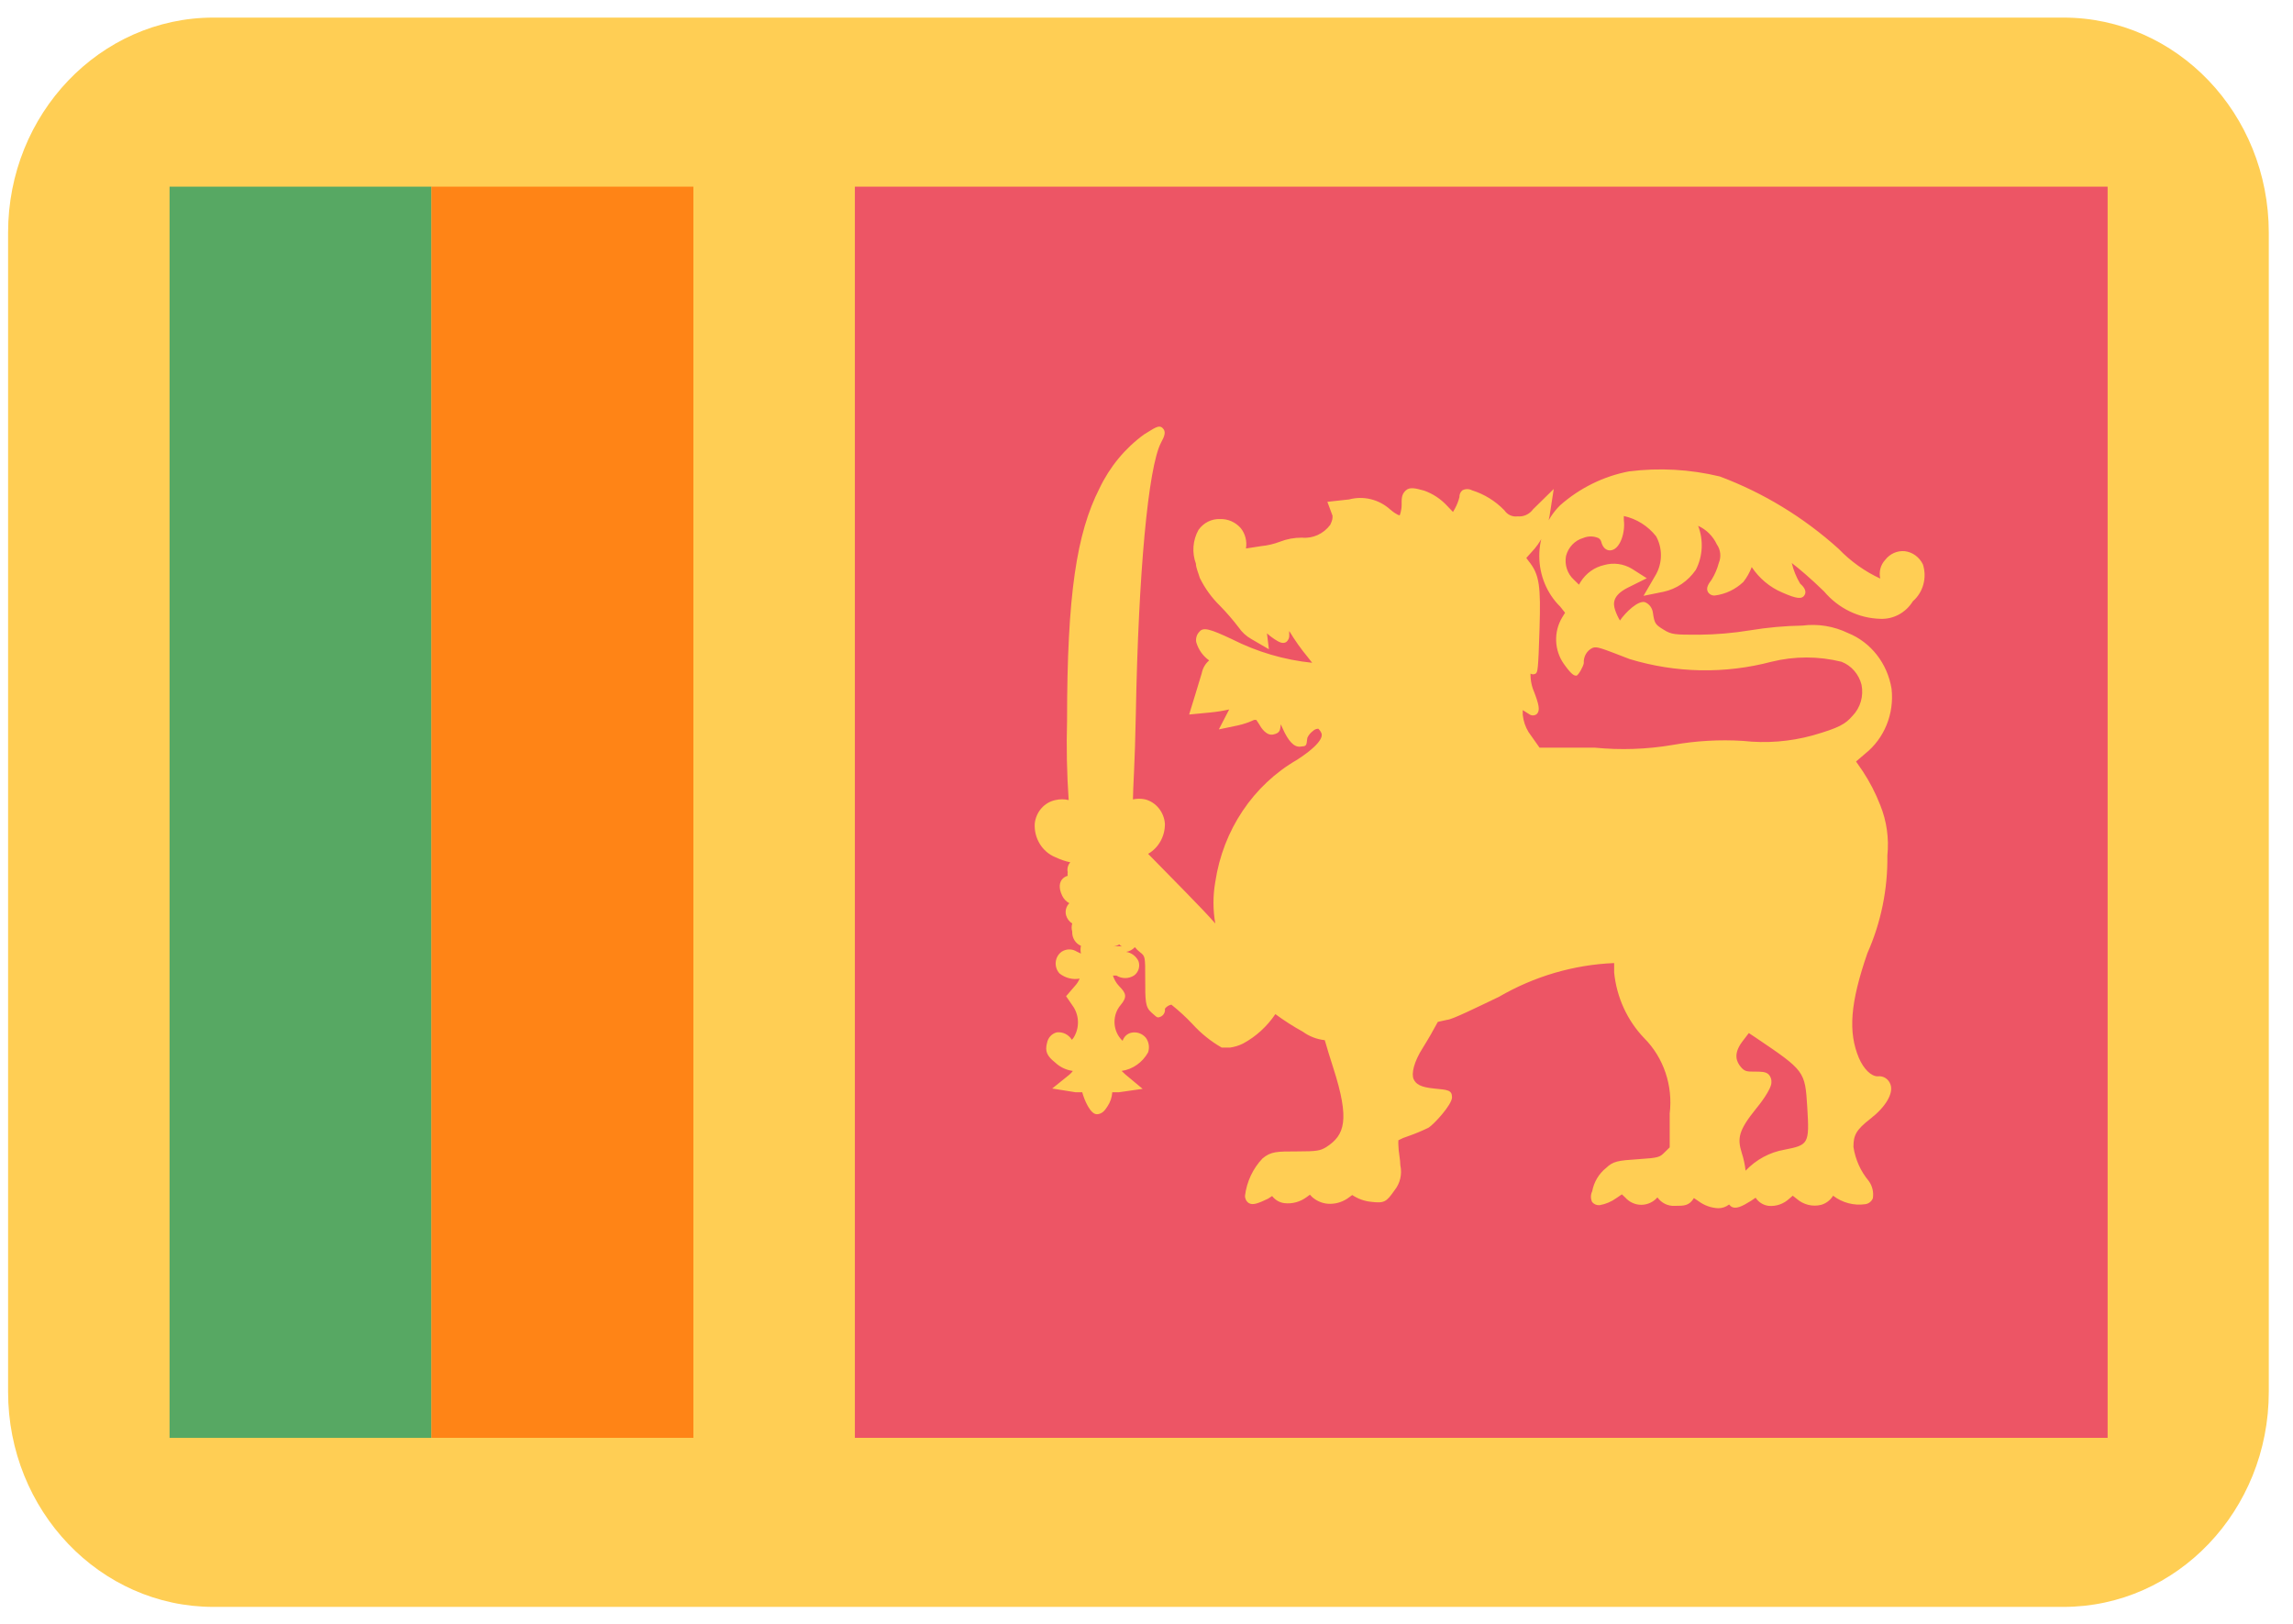 <svg width="2000" height="1417" viewBox="0 0 2000 1417" fill="none" xmlns="http://www.w3.org/2000/svg">
<path d="M1799.72 15.344H186.202C87.257 15.344 7.047 99.347 7.047 202.969V1214.26C7.047 1317.88 87.257 1401.88 186.202 1401.88H1799.72C1898.67 1401.88 1978.88 1317.88 1978.88 1214.26V202.969C1978.88 99.347 1898.67 15.344 1799.72 15.344Z" fill="#FFCE54"/>
<path d="M147.895 1254.38V162.853H376.345V1254.38H147.895Z" fill="#57A863"/>
<path d="M376.34 1254.38V162.853H604.791V1254.38H376.34Z" fill="#FF8416"/>
<path d="M745.637 1254.38V162.853H1838.31V1254.38H745.637Z" fill="#ED5565"/>
<path d="M1677.19 492.372C1674.11 486.005 1668.18 481.683 1661.41 480.867C1654.82 480.24 1648.36 483.121 1644.23 488.537C1640.25 492.826 1638.66 498.953 1640 504.762C1626.48 498.51 1614.16 489.71 1603.67 478.801C1573.11 451.257 1537.97 429.855 1500 415.67C1474.06 409.417 1447.28 407.92 1420.85 411.245C1398.74 415.464 1378.07 425.63 1360.85 440.745C1349.2 452.23 1342.59 468.241 1342.59 484.997C1342.59 501.752 1349.2 517.764 1360.85 529.248L1365.07 534.558L1362.54 538.688C1355.05 551.189 1355.61 567.208 1363.95 579.104C1371.27 589.43 1373.24 589.43 1374.93 589.43C1376.62 589.43 1381.13 581.169 1381.41 578.514C1381.05 572.86 1384.08 567.567 1389.02 565.239C1392.96 563.764 1396.06 565.239 1421.41 574.974C1461.7 587.229 1504.38 588.044 1545.07 577.334C1565.17 572.352 1586.1 572.352 1606.2 577.334C1614.79 580.652 1621.3 588.133 1623.67 597.395C1625.64 607.259 1622.66 617.493 1615.78 624.536C1609.58 631.616 1604.51 634.861 1580.85 641.646C1561.1 647.036 1540.58 648.635 1520.29 646.366C1499.75 645.092 1479.15 646.279 1458.88 649.906C1436.44 653.716 1413.62 654.509 1390.99 652.266H1342.82L1333.24 638.696C1330.46 634.16 1328.73 629.009 1328.17 623.651C1328.17 622.176 1328.17 620.701 1328.17 619.52L1333.81 623.061C1335.75 624.491 1338.34 624.491 1340.29 623.061C1343.38 620.111 1342.82 615.39 1336.9 600.64C1335.67 596.938 1335.01 593.055 1334.93 589.135C1334.93 589.135 1334.93 589.135 1334.93 587.66C1336.33 588.503 1338.05 588.503 1339.44 587.66C1341.13 586.185 1341.69 585.595 1342.82 548.423C1343.95 511.252 1342.82 501.222 1333.24 489.422L1331.27 486.767L1335.5 482.047C1343.89 473.439 1349.5 462.299 1351.55 450.186L1355.21 426.585L1337.19 444.286C1334 448.655 1328.89 450.997 1323.67 450.481C1319.17 451.115 1314.71 449.066 1312.12 445.171C1304.23 437.042 1294.56 431.065 1283.95 427.765C1281.29 426.347 1278.15 426.347 1275.5 427.765C1273.79 429.189 1272.85 431.385 1272.96 433.665C1272.06 437.171 1270.74 440.542 1269.02 443.696L1267.33 446.646L1262.26 441.335C1256.69 435.31 1249.84 430.76 1242.26 428.06C1234.65 425.995 1229.58 424.52 1225.92 428.06C1222.26 431.6 1222.54 435.435 1222.54 440.45C1222.54 445.466 1220.85 449.596 1220.85 449.596C1220.85 449.596 1218.6 449.596 1212.68 444.581C1202.77 435.63 1189.3 432.325 1176.62 435.73L1157.75 437.795L1162.26 449.891C1162.26 452.841 1162.26 453.431 1160.29 457.856C1154.38 465.767 1145.04 469.991 1135.5 469.066C1128.96 469.018 1122.47 470.217 1116.34 472.606C1111.08 474.616 1105.58 475.905 1100 476.441L1086.76 478.506C1087.81 472.2 1086.16 465.729 1082.26 460.806C1077.65 455.518 1071.06 452.608 1064.23 452.841C1056.83 452.502 1049.75 456.041 1045.36 462.281C1040.33 471.235 1039.5 482.105 1043.1 491.782C1043.1 495.322 1045.64 500.927 1046.48 504.172C1050.93 513.228 1056.84 521.412 1063.95 528.363C1069.77 534.291 1075.22 540.597 1080.29 547.243C1083.23 551.552 1087.08 555.087 1091.55 557.569L1106.76 566.419L1105.07 552.554C1107.1 554.404 1109.27 556.081 1111.55 557.569C1115.21 559.929 1118.6 561.994 1121.69 560.224C1123.63 558.845 1124.71 556.475 1124.51 554.029C1124.41 552.851 1124.41 551.666 1124.51 550.489C1129.3 558.479 1134.67 566.074 1140.57 573.204L1144.51 578.219C1120.15 575.732 1096.4 568.74 1074.37 557.569C1055.5 548.718 1049.58 546.948 1046.2 551.079C1043.84 553.427 1042.78 556.872 1043.38 560.224C1045.27 566.736 1049.25 572.364 1054.65 576.154C1051.32 578.995 1049.03 582.956 1048.17 587.365L1042.54 605.95L1037.19 623.356L1055.5 621.586C1061.08 621.065 1066.63 620.178 1072.12 618.93L1063.1 636.336L1080 632.796C1084.75 631.729 1089.37 630.147 1093.81 628.076H1095.78L1098.31 631.911C1099.72 634.566 1104.51 642.236 1110.71 640.761C1116.9 639.286 1116.34 636.926 1117.19 631.911L1118.6 635.156C1123.67 646.661 1128.74 651.971 1134.09 651.381C1139.44 650.791 1139.44 651.381 1140.29 643.711C1141.36 641.341 1143.01 639.306 1145.07 637.811C1146.36 636.511 1148.07 635.772 1149.86 635.746C1149.86 635.746 1151.83 637.516 1152.68 639.876C1153.52 642.236 1152.68 649.021 1131.27 662.887C1093.05 684.911 1066.73 724.242 1060 769.385C1057.89 781.379 1057.89 793.677 1060 805.671C1054.09 798.886 1045.92 790.33 1034.09 778.235L1001.41 744.899C1010.56 739.66 1016.19 729.559 1016.06 718.643C1015.27 708.439 1008.36 699.897 998.877 697.403C995.347 696.631 991.703 696.631 988.173 697.403C988.173 687.372 989.863 667.902 990.708 622.176C992.961 500.337 1001.41 407.704 1012.68 386.169C1015.5 380.859 1017.47 376.729 1014.09 373.484C1010.71 370.238 1007.05 373.484 997.75 379.089C981.213 391.154 967.844 407.387 958.877 426.29C939.159 465.231 930.708 518.333 930.708 628.666C930.057 651.785 930.527 674.924 932.116 697.993C928.315 697.083 924.368 697.083 920.567 697.993C910.979 699.967 903.699 708.187 902.539 718.348C901.721 731.258 909.031 743.22 920.567 747.849C924.707 749.847 929.056 751.332 933.525 752.274C931.461 754.555 930.616 757.763 931.271 760.83C931.086 761.903 931.086 763.002 931.271 764.075C929.432 764.541 927.765 765.567 926.482 767.025C924.511 769.385 922.82 773.81 926.482 781.48C927.837 784.279 930.007 786.552 932.68 787.97C929.923 790.683 928.837 794.777 929.863 798.591C930.757 801.558 932.662 804.078 935.215 805.671C934.523 807.975 934.523 810.446 935.215 812.751C934.966 818.157 938.021 823.133 942.82 825.141C942.317 827.372 942.317 829.696 942.82 831.927L939.158 830.156C935.166 827.67 930.194 827.67 926.201 830.156C923.192 832.183 921.221 835.526 920.838 839.251C920.455 842.975 921.702 846.681 924.229 849.332C929.228 853.247 935.539 854.846 941.694 853.757C940.748 856.055 939.412 858.154 937.75 859.952L929.863 869.097L936.342 878.538C941.518 886.665 941.518 897.256 936.342 905.384L934.933 907.154C932.066 902.519 926.928 900.001 921.694 900.663C917.414 901.724 914.114 905.294 913.243 909.809C911.271 917.184 913.243 921.314 920.285 926.919C924.6 930.992 930.011 933.568 935.778 934.294C934.814 935.634 933.677 936.825 932.398 937.834L917.75 949.635L938.032 952.88H943.947C945.637 959.37 950.989 972.055 956.623 972.055C962.257 972.055 964.792 966.745 965.919 965.27C968.407 961.636 969.871 957.343 970.144 952.88H976.06L996.623 949.93L981.412 937.244L978.313 934.294C987.981 932.881 996.495 926.901 1001.41 918.069C1002.83 913.762 1002.09 908.997 999.44 905.384C996.288 901.62 991.442 899.929 986.764 900.958C983.2 901.719 980.298 904.421 979.158 908.039L977.468 906.269C970.295 897.87 970.295 885.167 977.468 876.768C983.384 869.688 982.257 866.442 976.06 860.247C973.629 857.669 971.798 854.54 970.708 851.102H973.806C978.497 854.01 984.327 854.01 989.018 851.102C993.021 848.374 994.663 843.09 992.961 838.417C990.828 834.109 986.843 831.144 982.257 830.451C985.153 829.975 987.822 828.525 989.863 826.321C991.176 827.994 992.691 829.481 994.37 830.746C998.877 834.287 998.877 834.287 998.877 853.757C998.877 873.228 998.877 878.538 1004.23 883.258C1009.58 887.978 1009.3 888.273 1012.68 886.798C1015.1 885.547 1016.46 882.804 1016.06 880.013C1017.46 878.154 1019.47 876.895 1021.69 876.473C1028.16 881.631 1034.28 887.249 1040 893.288C1047.46 901.537 1056.11 908.506 1065.64 913.939H1072.68C1076.68 913.403 1080.58 912.209 1084.23 910.399C1095.45 904.337 1105.11 895.534 1112.4 884.733C1120.05 890.382 1128.05 895.507 1136.34 900.073C1142.03 904.19 1148.62 906.727 1155.5 907.449C1157.47 914.529 1160 922.494 1162.82 931.344C1177.75 977.661 1172.68 990.346 1156.9 1000.67C1151.55 1003.92 1148.74 1004.51 1131.27 1004.51C1113.81 1004.51 1108.45 1004.51 1101.13 1010.7C1092.79 1019.48 1087.45 1030.88 1085.92 1043.15C1085.85 1045.79 1087.14 1048.27 1089.3 1049.64C1092.96 1051.71 1097.75 1049.64 1105.92 1045.81L1109.58 1043.45C1112.23 1046.91 1116.08 1049.14 1120.29 1049.64C1127.17 1050.43 1134.09 1048.54 1139.72 1044.33L1142.54 1042.27L1144.51 1044.33C1148.92 1048.22 1154.52 1050.32 1160.29 1050.23C1166.16 1050.19 1171.87 1048.23 1176.62 1044.63L1179.44 1042.56C1184.37 1045.85 1189.97 1047.87 1195.78 1048.46C1207.61 1049.94 1209.3 1048.46 1216.34 1038.43C1221.22 1032.4 1223.1 1024.31 1221.41 1016.6C1221.41 1011.88 1219.72 1004.21 1219.72 999.491C1219.59 997.921 1219.59 996.342 1219.72 994.771C1222.42 993.306 1225.25 992.12 1228.17 991.231C1234.22 989.131 1240.14 986.669 1245.92 983.856C1250.43 981.201 1266.48 963.795 1266.48 957.305C1266.48 950.815 1262.54 950.815 1250.71 949.635C1238.88 948.455 1234.93 945.8 1232.96 941.375C1230.99 936.949 1232.96 926.624 1241.13 913.939C1245.92 906.269 1250.14 898.893 1254.09 891.518L1261.98 889.748C1266.2 889.748 1288.74 878.538 1307.33 869.688C1338.18 851.743 1372.63 841.638 1407.89 840.187V848.447C1410.08 870.112 1419.33 890.325 1434.09 905.679C1451.04 922.678 1459.29 947.083 1456.34 971.465V1000.97L1451.83 1005.39C1447.61 1009.52 1447.05 1010.11 1429.02 1011.29C1410.99 1012.47 1407.05 1013.06 1400.85 1018.96C1394.56 1023.96 1390.25 1031.2 1388.74 1039.32C1387.28 1042.28 1387.28 1045.8 1388.74 1048.76C1390.39 1050.65 1392.78 1051.63 1395.21 1051.41C1400.47 1050.51 1405.48 1048.39 1409.86 1045.22L1414.65 1041.97L1417.47 1044.63C1421.09 1048.75 1426.2 1051.09 1431.55 1051.09C1436.9 1051.09 1442.01 1048.75 1445.64 1044.63C1449.21 1049.6 1454.92 1052.37 1460.85 1052C1469.02 1052 1473.24 1052 1477.47 1045.22L1481.41 1047.87C1486.45 1051.63 1492.42 1053.78 1498.6 1054.07C1502.04 1054.11 1505.4 1052.97 1508.17 1050.82L1509.58 1052.3C1513.81 1055.54 1519.72 1052.3 1527.33 1047.58L1531.27 1044.92C1533.89 1048.86 1537.99 1051.43 1542.54 1052C1549.11 1052.63 1555.63 1050.38 1560.57 1045.81L1563.67 1043.15L1567.05 1045.81C1572.98 1051.02 1580.92 1052.99 1588.45 1051.12C1592.75 1049.9 1596.46 1047.06 1598.88 1043.15C1606.99 1049.36 1617.1 1052 1627.05 1050.53C1629.88 1050.11 1632.31 1048.22 1633.52 1045.51C1634.43 1040.09 1633.1 1034.51 1629.86 1030.17C1622.89 1021.84 1618.3 1011.61 1616.62 1000.67C1616.62 990.641 1618.6 985.921 1631.55 975.891C1644.51 965.86 1651.55 954.06 1649.02 946.39C1647.44 941.418 1642.71 938.322 1637.75 939.014C1632.12 939.014 1625.64 932.819 1621.41 923.084C1611.83 900.368 1613.81 874.998 1628.74 831.631C1640.62 804.954 1646.59 775.808 1646.2 746.374C1647.74 731.408 1645.6 716.28 1640 702.418C1635.96 692.042 1630.86 682.151 1624.79 672.917L1618.88 664.362L1626.76 657.577C1643.51 644.326 1652.3 622.77 1649.86 600.935C1646.3 578.807 1631.84 560.296 1611.83 552.259C1599.43 546.273 1585.67 544.026 1572.12 545.768C1556.83 546.026 1541.58 547.407 1526.48 549.898C1511.85 552.295 1497.07 553.577 1482.26 553.734C1460.85 553.734 1458.03 553.734 1450.99 549.309C1443.95 544.883 1443.1 544.293 1441.69 534.558C1441.17 530.459 1438.59 526.967 1434.93 525.413C1429.02 523.348 1417.75 534.263 1412.96 541.343C1411.23 538.469 1409.82 535.401 1408.74 532.198C1406.76 526.298 1406.76 519.513 1419.16 513.022L1436.34 504.467L1423.38 496.207C1416.04 491.795 1407.32 490.627 1399.16 492.962C1390.71 494.84 1383.32 500.143 1378.6 507.712L1377.19 510.072L1372.68 505.647C1367.07 500.523 1364.49 492.651 1365.92 484.997C1367.92 477.399 1373.59 471.462 1380.85 469.361C1385.1 467.573 1389.84 467.573 1394.09 469.361C1395.32 470.033 1396.24 471.206 1396.62 472.606C1398.88 481.162 1404.51 480.277 1405.64 479.982C1413.24 478.507 1417.75 464.346 1416.34 453.726V450.186C1427.38 452.562 1437.31 458.805 1444.51 467.886C1450.09 478.125 1450.09 490.688 1444.51 500.927L1433.52 519.808L1450.99 516.268C1462.34 513.805 1472.4 506.96 1479.16 497.092C1485.24 485.253 1485.96 471.194 1481.13 458.741C1488.25 461.93 1494.05 467.686 1497.47 474.966C1500.78 479.663 1501.42 485.859 1499.16 491.192C1497.8 496.309 1495.71 501.183 1492.96 505.647C1490.14 509.482 1487.89 512.727 1489.58 516.268C1490.87 518.512 1493.29 519.776 1495.78 519.513C1505.01 518.35 1513.66 514.228 1520.57 507.712C1523.64 503.816 1526.12 499.435 1527.89 494.732C1534.49 504.629 1543.69 512.314 1554.37 516.858C1567.05 522.463 1571.83 523.053 1574.09 518.923C1576.34 514.793 1571.83 510.662 1570.14 509.187C1566.8 503.635 1564.33 497.56 1562.82 491.192C1569.02 495.912 1579.16 504.467 1590.99 515.973C1603.51 530.805 1621.39 539.471 1640.29 539.868C1651.6 540.314 1662.3 534.485 1668.45 524.528C1677.44 516.737 1680.92 503.95 1677.19 492.372ZM969.018 826.026C971.569 825.872 974.062 825.169 976.342 823.961C976.938 824.742 977.713 825.351 978.595 825.731C976.164 825.398 973.702 825.398 971.271 825.731L969.018 826.026ZM1556.34 1003.03C1543.52 1005.27 1531.7 1011.66 1522.54 1021.32C1521.95 1016 1520.81 1010.76 1519.16 1005.69C1515.21 993.001 1516.34 986.216 1531.83 967.04C1534.09 964.385 1545.07 950.52 1545.07 944.325C1545.27 941.831 1544.45 939.366 1542.82 937.539C1540.29 934.884 1536.34 934.884 1530.14 934.884C1523.95 934.884 1521.69 934.884 1518.31 930.754C1514.93 926.624 1511.27 919.839 1519.72 908.629L1525.36 901.253L1530.71 904.794C1574.37 934.294 1574.37 934.294 1576.34 966.155C1578.31 998.016 1577.47 998.901 1556.34 1003.03Z" fill="#FFCE54"/>
</svg>
